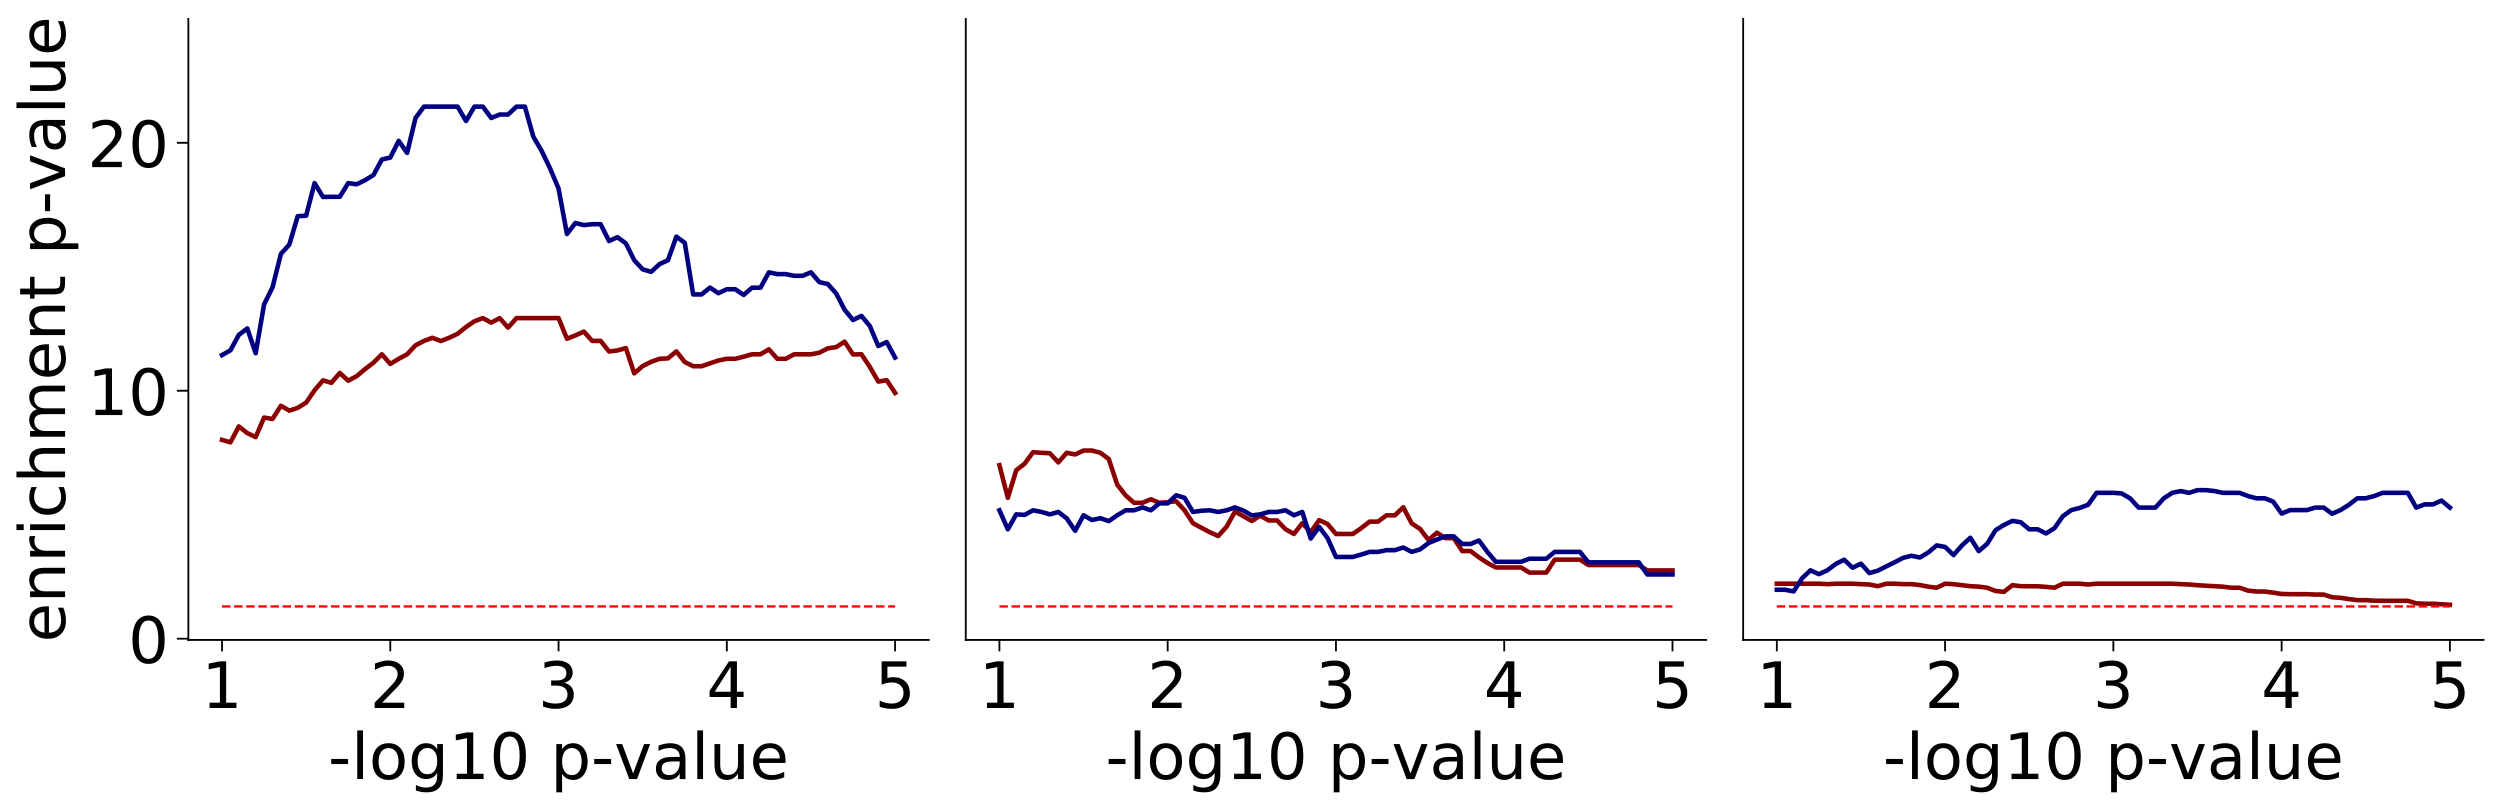 <?xml version="1.0" encoding="utf-8" standalone="no"?>
<!DOCTYPE svg PUBLIC "-//W3C//DTD SVG 1.1//EN"
  "http://www.w3.org/Graphics/SVG/1.1/DTD/svg11.dtd">
<!-- Created with matplotlib (https://matplotlib.org/) -->
<svg height="353.937pt" version="1.1" viewBox="0 0 1094.029 353.937" width="1094.029pt" xmlns="http://www.w3.org/2000/svg" xmlns:xlink="http://www.w3.org/1999/xlink">
 <defs>
  <style type="text/css">
*{stroke-linecap:butt;stroke-linejoin:round;}
  </style>
 </defs>
 <g id="figure_1">
  <g id="patch_1">
   <path d="M 0 353.937 
L 1094.029 353.937 
L 1094.029 0 
L 0 0 
z
" style="fill:none;"/>
  </g>
  <g id="axes_1">
   <g id="patch_2">
    <path d="M 82.429 280.04 
L 406.429 280.04 
L 406.429 8.24 
L 82.429 8.24 
z
" style="fill:none;"/>
   </g>
   <g id="matplotlib.axis_1">
    <g id="xtick_1">
     <g id="line2d_1">
      <defs>
       <path d="M 0 0 
L 0 5 
" id="mebe73106d7" style="stroke:#000000;stroke-width:0.8;"/>
      </defs>
      <g>
       <use style="stroke:#000000;stroke-width:0.8;" x="97.156" xlink:href="#mebe73106d7" y="280.04"/>
      </g>
     </g>
     <g id="text_1">
      <!-- 1 -->
      <defs>
       <path d="M 12.406 8.297 
L 28.516 8.297 
L 28.516 63.922 
L 10.984 60.406 
L 10.984 69.391 
L 28.422 72.906 
L 38.281 72.906 
L 38.281 8.297 
L 54.391 8.297 
L 54.391 0 
L 12.406 0 
z
" id="DejaVuSans-49"/>
      </defs>
      <g transform="translate(88.249 309.815)scale(0.28 -0.28)">
       <use xlink:href="#DejaVuSans-49"/>
      </g>
     </g>
    </g>
    <g id="xtick_2">
     <g id="line2d_2">
      <g>
       <use style="stroke:#000000;stroke-width:0.8;" x="170.792" xlink:href="#mebe73106d7" y="280.04"/>
      </g>
     </g>
     <g id="text_2">
      <!-- 2 -->
      <defs>
       <path d="M 19.188 8.297 
L 53.609 8.297 
L 53.609 0 
L 7.328 0 
L 7.328 8.297 
Q 12.938 14.109 22.625 23.891 
Q 32.328 33.688 34.812 36.531 
Q 39.547 41.844 41.422 45.531 
Q 43.312 49.219 43.312 52.781 
Q 43.312 58.594 39.234 62.25 
Q 35.156 65.922 28.609 65.922 
Q 23.969 65.922 18.812 64.312 
Q 13.672 62.703 7.812 59.422 
L 7.812 69.391 
Q 13.766 71.781 18.938 73 
Q 24.125 74.219 28.422 74.219 
Q 39.75 74.219 46.484 68.547 
Q 53.219 62.891 53.219 53.422 
Q 53.219 48.922 51.531 44.891 
Q 49.859 40.875 45.406 35.406 
Q 44.188 33.984 37.641 27.219 
Q 31.109 20.453 19.188 8.297 
z
" id="DejaVuSans-50"/>
      </defs>
      <g transform="translate(161.885 309.815)scale(0.28 -0.28)">
       <use xlink:href="#DejaVuSans-50"/>
      </g>
     </g>
    </g>
    <g id="xtick_3">
     <g id="line2d_3">
      <g>
       <use style="stroke:#000000;stroke-width:0.8;" x="244.429" xlink:href="#mebe73106d7" y="280.04"/>
      </g>
     </g>
     <g id="text_3">
      <!-- 3 -->
      <defs>
       <path d="M 40.578 39.312 
Q 47.656 37.797 51.625 33 
Q 55.609 28.219 55.609 21.188 
Q 55.609 10.406 48.188 4.484 
Q 40.766 -1.422 27.094 -1.422 
Q 22.516 -1.422 17.656 -0.516 
Q 12.797 0.391 7.625 2.203 
L 7.625 11.719 
Q 11.719 9.328 16.594 8.109 
Q 21.484 6.891 26.812 6.891 
Q 36.078 6.891 40.938 10.547 
Q 45.797 14.203 45.797 21.188 
Q 45.797 27.641 41.281 31.266 
Q 36.766 34.906 28.719 34.906 
L 20.219 34.906 
L 20.219 43.016 
L 29.109 43.016 
Q 36.375 43.016 40.234 45.922 
Q 44.094 48.828 44.094 54.297 
Q 44.094 59.906 40.109 62.906 
Q 36.141 65.922 28.719 65.922 
Q 24.656 65.922 20.016 65.031 
Q 15.375 64.156 9.812 62.312 
L 9.812 71.094 
Q 15.438 72.656 20.344 73.438 
Q 25.25 74.219 29.594 74.219 
Q 40.828 74.219 47.359 69.109 
Q 53.906 64.016 53.906 55.328 
Q 53.906 49.266 50.438 45.094 
Q 46.969 40.922 40.578 39.312 
z
" id="DejaVuSans-51"/>
      </defs>
      <g transform="translate(235.521 309.815)scale(0.28 -0.28)">
       <use xlink:href="#DejaVuSans-51"/>
      </g>
     </g>
    </g>
    <g id="xtick_4">
     <g id="line2d_4">
      <g>
       <use style="stroke:#000000;stroke-width:0.8;" x="318.065" xlink:href="#mebe73106d7" y="280.04"/>
      </g>
     </g>
     <g id="text_4">
      <!-- 4 -->
      <defs>
       <path d="M 37.797 64.312 
L 12.891 25.391 
L 37.797 25.391 
z
M 35.203 72.906 
L 47.609 72.906 
L 47.609 25.391 
L 58.016 25.391 
L 58.016 17.188 
L 47.609 17.188 
L 47.609 0 
L 37.797 0 
L 37.797 17.188 
L 4.891 17.188 
L 4.891 26.703 
z
" id="DejaVuSans-52"/>
      </defs>
      <g transform="translate(309.158 309.815)scale(0.28 -0.28)">
       <use xlink:href="#DejaVuSans-52"/>
      </g>
     </g>
    </g>
    <g id="xtick_5">
     <g id="line2d_5">
      <g>
       <use style="stroke:#000000;stroke-width:0.8;" x="391.701" xlink:href="#mebe73106d7" y="280.04"/>
      </g>
     </g>
     <g id="text_5">
      <!-- 5 -->
      <defs>
       <path d="M 10.797 72.906 
L 49.516 72.906 
L 49.516 64.594 
L 19.828 64.594 
L 19.828 46.734 
Q 21.969 47.469 24.109 47.828 
Q 26.266 48.188 28.422 48.188 
Q 40.625 48.188 47.75 41.5 
Q 54.891 34.812 54.891 23.391 
Q 54.891 11.625 47.562 5.094 
Q 40.234 -1.422 26.906 -1.422 
Q 22.312 -1.422 17.547 -0.641 
Q 12.797 0.141 7.719 1.703 
L 7.719 11.625 
Q 12.109 9.234 16.797 8.062 
Q 21.484 6.891 26.703 6.891 
Q 35.156 6.891 40.078 11.328 
Q 45.016 15.766 45.016 23.391 
Q 45.016 31 40.078 35.438 
Q 35.156 39.891 26.703 39.891 
Q 22.75 39.891 18.812 39.016 
Q 14.891 38.141 10.797 36.281 
z
" id="DejaVuSans-53"/>
      </defs>
      <g transform="translate(382.794 309.815)scale(0.28 -0.28)">
       <use xlink:href="#DejaVuSans-53"/>
      </g>
     </g>
    </g>
    <g id="text_6">
     <!-- -log10 p-value -->
     <defs>
      <path d="M 4.891 31.391 
L 31.203 31.391 
L 31.203 23.391 
L 4.891 23.391 
z
" id="DejaVuSans-45"/>
      <path d="M 9.422 75.984 
L 18.406 75.984 
L 18.406 0 
L 9.422 0 
z
" id="DejaVuSans-108"/>
      <path d="M 30.609 48.391 
Q 23.391 48.391 19.188 42.75 
Q 14.984 37.109 14.984 27.297 
Q 14.984 17.484 19.156 11.844 
Q 23.344 6.203 30.609 6.203 
Q 37.797 6.203 41.984 11.859 
Q 46.188 17.531 46.188 27.297 
Q 46.188 37.016 41.984 42.703 
Q 37.797 48.391 30.609 48.391 
z
M 30.609 56 
Q 42.328 56 49.016 48.375 
Q 55.719 40.766 55.719 27.297 
Q 55.719 13.875 49.016 6.219 
Q 42.328 -1.422 30.609 -1.422 
Q 18.844 -1.422 12.172 6.219 
Q 5.516 13.875 5.516 27.297 
Q 5.516 40.766 12.172 48.375 
Q 18.844 56 30.609 56 
z
" id="DejaVuSans-111"/>
      <path d="M 45.406 27.984 
Q 45.406 37.75 41.375 43.109 
Q 37.359 48.484 30.078 48.484 
Q 22.859 48.484 18.828 43.109 
Q 14.797 37.75 14.797 27.984 
Q 14.797 18.266 18.828 12.891 
Q 22.859 7.516 30.078 7.516 
Q 37.359 7.516 41.375 12.891 
Q 45.406 18.266 45.406 27.984 
z
M 54.391 6.781 
Q 54.391 -7.172 48.188 -13.984 
Q 42 -20.797 29.203 -20.797 
Q 24.469 -20.797 20.266 -20.094 
Q 16.062 -19.391 12.109 -17.922 
L 12.109 -9.188 
Q 16.062 -11.328 19.922 -12.344 
Q 23.781 -13.375 27.781 -13.375 
Q 36.625 -13.375 41.016 -8.766 
Q 45.406 -4.156 45.406 5.172 
L 45.406 9.625 
Q 42.625 4.781 38.281 2.391 
Q 33.938 0 27.875 0 
Q 17.828 0 11.672 7.656 
Q 5.516 15.328 5.516 27.984 
Q 5.516 40.672 11.672 48.328 
Q 17.828 56 27.875 56 
Q 33.938 56 38.281 53.609 
Q 42.625 51.219 45.406 46.391 
L 45.406 54.688 
L 54.391 54.688 
z
" id="DejaVuSans-103"/>
      <path d="M 31.781 66.406 
Q 24.172 66.406 20.328 58.906 
Q 16.5 51.422 16.5 36.375 
Q 16.5 21.391 20.328 13.891 
Q 24.172 6.391 31.781 6.391 
Q 39.453 6.391 43.281 13.891 
Q 47.125 21.391 47.125 36.375 
Q 47.125 51.422 43.281 58.906 
Q 39.453 66.406 31.781 66.406 
z
M 31.781 74.219 
Q 44.047 74.219 50.516 64.516 
Q 56.984 54.828 56.984 36.375 
Q 56.984 17.969 50.516 8.266 
Q 44.047 -1.422 31.781 -1.422 
Q 19.531 -1.422 13.062 8.266 
Q 6.594 17.969 6.594 36.375 
Q 6.594 54.828 13.062 64.516 
Q 19.531 74.219 31.781 74.219 
z
" id="DejaVuSans-48"/>
      <path id="DejaVuSans-32"/>
      <path d="M 18.109 8.203 
L 18.109 -20.797 
L 9.078 -20.797 
L 9.078 54.688 
L 18.109 54.688 
L 18.109 46.391 
Q 20.953 51.266 25.266 53.625 
Q 29.594 56 35.594 56 
Q 45.562 56 51.781 48.094 
Q 58.016 40.188 58.016 27.297 
Q 58.016 14.406 51.781 6.484 
Q 45.562 -1.422 35.594 -1.422 
Q 29.594 -1.422 25.266 0.953 
Q 20.953 3.328 18.109 8.203 
z
M 48.688 27.297 
Q 48.688 37.203 44.609 42.844 
Q 40.531 48.484 33.406 48.484 
Q 26.266 48.484 22.188 42.844 
Q 18.109 37.203 18.109 27.297 
Q 18.109 17.391 22.188 11.75 
Q 26.266 6.109 33.406 6.109 
Q 40.531 6.109 44.609 11.75 
Q 48.688 17.391 48.688 27.297 
z
" id="DejaVuSans-112"/>
      <path d="M 2.984 54.688 
L 12.5 54.688 
L 29.594 8.797 
L 46.688 54.688 
L 56.203 54.688 
L 35.688 0 
L 23.484 0 
z
" id="DejaVuSans-118"/>
      <path d="M 34.281 27.484 
Q 23.391 27.484 19.188 25 
Q 14.984 22.516 14.984 16.5 
Q 14.984 11.719 18.141 8.906 
Q 21.297 6.109 26.703 6.109 
Q 34.188 6.109 38.703 11.406 
Q 43.219 16.703 43.219 25.484 
L 43.219 27.484 
z
M 52.203 31.203 
L 52.203 0 
L 43.219 0 
L 43.219 8.297 
Q 40.141 3.328 35.547 0.953 
Q 30.953 -1.422 24.312 -1.422 
Q 15.922 -1.422 10.953 3.297 
Q 6 8.016 6 15.922 
Q 6 25.141 12.172 29.828 
Q 18.359 34.516 30.609 34.516 
L 43.219 34.516 
L 43.219 35.406 
Q 43.219 41.609 39.141 45 
Q 35.062 48.391 27.688 48.391 
Q 23 48.391 18.547 47.266 
Q 14.109 46.141 10.016 43.891 
L 10.016 52.203 
Q 14.938 54.109 19.578 55.047 
Q 24.219 56 28.609 56 
Q 40.484 56 46.344 49.844 
Q 52.203 43.703 52.203 31.203 
z
" id="DejaVuSans-97"/>
      <path d="M 8.5 21.578 
L 8.5 54.688 
L 17.484 54.688 
L 17.484 21.922 
Q 17.484 14.156 20.5 10.266 
Q 23.531 6.391 29.594 6.391 
Q 36.859 6.391 41.078 11.031 
Q 45.312 15.672 45.312 23.688 
L 45.312 54.688 
L 54.297 54.688 
L 54.297 0 
L 45.312 0 
L 45.312 8.406 
Q 42.047 3.422 37.719 1 
Q 33.406 -1.422 27.688 -1.422 
Q 18.266 -1.422 13.375 4.438 
Q 8.5 10.297 8.5 21.578 
z
M 31.109 56 
z
" id="DejaVuSans-117"/>
      <path d="M 56.203 29.594 
L 56.203 25.203 
L 14.891 25.203 
Q 15.484 15.922 20.484 11.062 
Q 25.484 6.203 34.422 6.203 
Q 39.594 6.203 44.453 7.469 
Q 49.312 8.734 54.109 11.281 
L 54.109 2.781 
Q 49.266 0.734 44.188 -0.344 
Q 39.109 -1.422 33.891 -1.422 
Q 20.797 -1.422 13.156 6.188 
Q 5.516 13.812 5.516 26.812 
Q 5.516 40.234 12.766 48.109 
Q 20.016 56 32.328 56 
Q 43.359 56 49.781 48.891 
Q 56.203 41.797 56.203 29.594 
z
M 47.219 32.234 
Q 47.125 39.594 43.094 43.984 
Q 39.062 48.391 32.422 48.391 
Q 24.906 48.391 20.391 44.141 
Q 15.875 39.891 15.188 32.172 
z
" id="DejaVuSans-101"/>
     </defs>
     <g transform="translate(143.594 340.914)scale(0.28 -0.28)">
      <use xlink:href="#DejaVuSans-45"/>
      <use x="36.084" xlink:href="#DejaVuSans-108"/>
      <use x="63.867" xlink:href="#DejaVuSans-111"/>
      <use x="125.049" xlink:href="#DejaVuSans-103"/>
      <use x="188.525" xlink:href="#DejaVuSans-49"/>
      <use x="252.148" xlink:href="#DejaVuSans-48"/>
      <use x="315.771" xlink:href="#DejaVuSans-32"/>
      <use x="347.559" xlink:href="#DejaVuSans-112"/>
      <use x="411.035" xlink:href="#DejaVuSans-45"/>
      <use x="447.088" xlink:href="#DejaVuSans-118"/>
      <use x="506.268" xlink:href="#DejaVuSans-97"/>
      <use x="567.547" xlink:href="#DejaVuSans-108"/>
      <use x="595.33" xlink:href="#DejaVuSans-117"/>
      <use x="658.709" xlink:href="#DejaVuSans-101"/>
     </g>
    </g>
   </g>
   <g id="matplotlib.axis_2">
    <g id="ytick_1">
     <g id="line2d_6">
      <defs>
       <path d="M 0 0 
L -5 0 
" id="m5ea05234a9" style="stroke:#000000;stroke-width:0.8;"/>
      </defs>
      <g>
       <use style="stroke:#000000;stroke-width:0.8;" x="82.429" xlink:href="#m5ea05234a9" y="279.497"/>
      </g>
     </g>
     <g id="text_7">
      <!-- 0 -->
      <g transform="translate(56.114 290.135)scale(0.28 -0.28)">
       <use xlink:href="#DejaVuSans-48"/>
      </g>
     </g>
    </g>
    <g id="ytick_2">
     <g id="line2d_7">
      <g>
       <use style="stroke:#000000;stroke-width:0.8;" x="82.429" xlink:href="#m5ea05234a9" y="170.994"/>
      </g>
     </g>
     <g id="text_8">
      <!-- 10 -->
      <g transform="translate(38.299 181.632)scale(0.28 -0.28)">
       <use xlink:href="#DejaVuSans-49"/>
       <use x="63.623" xlink:href="#DejaVuSans-48"/>
      </g>
     </g>
    </g>
    <g id="ytick_3">
     <g id="line2d_8">
      <g>
       <use style="stroke:#000000;stroke-width:0.8;" x="82.429" xlink:href="#m5ea05234a9" y="62.491"/>
      </g>
     </g>
     <g id="text_9">
      <!-- 20 -->
      <g transform="translate(38.299 73.129)scale(0.28 -0.28)">
       <use xlink:href="#DejaVuSans-50"/>
       <use x="63.623" xlink:href="#DejaVuSans-48"/>
      </g>
     </g>
    </g>
    <g id="text_10">
     <!-- enrichment p-value -->
     <defs>
      <path d="M 54.891 33.016 
L 54.891 0 
L 45.906 0 
L 45.906 32.719 
Q 45.906 40.484 42.875 44.328 
Q 39.844 48.188 33.797 48.188 
Q 26.516 48.188 22.312 43.547 
Q 18.109 38.922 18.109 30.906 
L 18.109 0 
L 9.078 0 
L 9.078 54.688 
L 18.109 54.688 
L 18.109 46.188 
Q 21.344 51.125 25.703 53.562 
Q 30.078 56 35.797 56 
Q 45.219 56 50.047 50.172 
Q 54.891 44.344 54.891 33.016 
z
" id="DejaVuSans-110"/>
      <path d="M 41.109 46.297 
Q 39.594 47.172 37.812 47.578 
Q 36.031 48 33.891 48 
Q 26.266 48 22.188 43.047 
Q 18.109 38.094 18.109 28.812 
L 18.109 0 
L 9.078 0 
L 9.078 54.688 
L 18.109 54.688 
L 18.109 46.188 
Q 20.953 51.172 25.484 53.578 
Q 30.031 56 36.531 56 
Q 37.453 56 38.578 55.875 
Q 39.703 55.766 41.062 55.516 
z
" id="DejaVuSans-114"/>
      <path d="M 9.422 54.688 
L 18.406 54.688 
L 18.406 0 
L 9.422 0 
z
M 9.422 75.984 
L 18.406 75.984 
L 18.406 64.594 
L 9.422 64.594 
z
" id="DejaVuSans-105"/>
      <path d="M 48.781 52.594 
L 48.781 44.188 
Q 44.969 46.297 41.141 47.344 
Q 37.312 48.391 33.406 48.391 
Q 24.656 48.391 19.812 42.844 
Q 14.984 37.312 14.984 27.297 
Q 14.984 17.281 19.812 11.734 
Q 24.656 6.203 33.406 6.203 
Q 37.312 6.203 41.141 7.25 
Q 44.969 8.297 48.781 10.406 
L 48.781 2.094 
Q 45.016 0.344 40.984 -0.531 
Q 36.969 -1.422 32.422 -1.422 
Q 20.062 -1.422 12.781 6.344 
Q 5.516 14.109 5.516 27.297 
Q 5.516 40.672 12.859 48.328 
Q 20.219 56 33.016 56 
Q 37.156 56 41.109 55.141 
Q 45.062 54.297 48.781 52.594 
z
" id="DejaVuSans-99"/>
      <path d="M 54.891 33.016 
L 54.891 0 
L 45.906 0 
L 45.906 32.719 
Q 45.906 40.484 42.875 44.328 
Q 39.844 48.188 33.797 48.188 
Q 26.516 48.188 22.312 43.547 
Q 18.109 38.922 18.109 30.906 
L 18.109 0 
L 9.078 0 
L 9.078 75.984 
L 18.109 75.984 
L 18.109 46.188 
Q 21.344 51.125 25.703 53.562 
Q 30.078 56 35.797 56 
Q 45.219 56 50.047 50.172 
Q 54.891 44.344 54.891 33.016 
z
" id="DejaVuSans-104"/>
      <path d="M 52 44.188 
Q 55.375 50.25 60.062 53.125 
Q 64.75 56 71.094 56 
Q 79.641 56 84.281 50.016 
Q 88.922 44.047 88.922 33.016 
L 88.922 0 
L 79.891 0 
L 79.891 32.719 
Q 79.891 40.578 77.094 44.375 
Q 74.312 48.188 68.609 48.188 
Q 61.625 48.188 57.562 43.547 
Q 53.516 38.922 53.516 30.906 
L 53.516 0 
L 44.484 0 
L 44.484 32.719 
Q 44.484 40.625 41.703 44.406 
Q 38.922 48.188 33.109 48.188 
Q 26.219 48.188 22.156 43.531 
Q 18.109 38.875 18.109 30.906 
L 18.109 0 
L 9.078 0 
L 9.078 54.688 
L 18.109 54.688 
L 18.109 46.188 
Q 21.188 51.219 25.484 53.609 
Q 29.781 56 35.688 56 
Q 41.656 56 45.828 52.969 
Q 50 49.953 52 44.188 
z
" id="DejaVuSans-109"/>
      <path d="M 18.312 70.219 
L 18.312 54.688 
L 36.812 54.688 
L 36.812 47.703 
L 18.312 47.703 
L 18.312 18.016 
Q 18.312 11.328 20.141 9.422 
Q 21.969 7.516 27.594 7.516 
L 36.812 7.516 
L 36.812 0 
L 27.594 0 
Q 17.188 0 13.234 3.875 
Q 9.281 7.766 9.281 18.016 
L 9.281 47.703 
L 2.688 47.703 
L 2.688 54.688 
L 9.281 54.688 
L 9.281 70.219 
z
" id="DejaVuSans-116"/>
     </defs>
     <g transform="translate(28.476 281.079)rotate(-90)scale(0.28 -0.28)">
      <use xlink:href="#DejaVuSans-101"/>
      <use x="61.523" xlink:href="#DejaVuSans-110"/>
      <use x="124.902" xlink:href="#DejaVuSans-114"/>
      <use x="166.016" xlink:href="#DejaVuSans-105"/>
      <use x="193.799" xlink:href="#DejaVuSans-99"/>
      <use x="248.779" xlink:href="#DejaVuSans-104"/>
      <use x="312.158" xlink:href="#DejaVuSans-109"/>
      <use x="409.57" xlink:href="#DejaVuSans-101"/>
      <use x="471.094" xlink:href="#DejaVuSans-110"/>
      <use x="534.473" xlink:href="#DejaVuSans-116"/>
      <use x="573.682" xlink:href="#DejaVuSans-32"/>
      <use x="605.469" xlink:href="#DejaVuSans-112"/>
      <use x="668.945" xlink:href="#DejaVuSans-45"/>
      <use x="704.998" xlink:href="#DejaVuSans-118"/>
      <use x="764.178" xlink:href="#DejaVuSans-97"/>
      <use x="825.457" xlink:href="#DejaVuSans-108"/>
      <use x="853.24" xlink:href="#DejaVuSans-117"/>
      <use x="916.619" xlink:href="#DejaVuSans-101"/>
     </g>
    </g>
   </g>
   <g id="line2d_9">
    <path clip-path="url(#p5a2b690b89)" d="M 97.156 192.493 
L 100.838 193.575 
L 104.52 186.609 
L 108.201 189.52 
L 111.883 191.285 
L 115.565 182.733 
L 119.247 183.342 
L 122.929 177.562 
L 126.611 179.702 
L 130.292 178.474 
L 133.974 176.171 
L 137.656 170.812 
L 141.338 166.451 
L 145.02 167.519 
L 148.701 163.208 
L 152.383 166.582 
L 156.065 164.624 
L 159.747 161.529 
L 163.429 158.716 
L 167.111 155.041 
L 170.792 159.266 
L 174.474 157.018 
L 178.156 155.041 
L 181.838 151.106 
L 185.52 149.207 
L 189.201 147.818 
L 192.883 149.224 
L 196.565 147.818 
L 200.247 146.068 
L 203.929 143.122 
L 207.611 140.586 
L 211.292 139.208 
L 214.974 141.192 
L 218.656 139.208 
L 222.338 143.378 
L 226.02 139.208 
L 229.701 139.208 
L 233.383 139.208 
L 237.065 139.208 
L 240.747 139.208 
L 244.429 139.208 
L 248.111 148.239 
L 251.792 146.787 
L 255.474 145.112 
L 259.156 149.178 
L 262.838 149.178 
L 266.52 153.809 
L 270.201 153.36 
L 273.883 152.335 
L 277.565 163.388 
L 281.247 160.176 
L 284.929 158.346 
L 288.611 157.018 
L 292.292 156.837 
L 295.974 153.773 
L 299.656 158.423 
L 303.338 160.269 
L 307.02 160.269 
L 310.701 159.004 
L 314.383 157.743 
L 318.065 157.018 
L 321.747 157.018 
L 325.429 156.087 
L 329.111 155.041 
L 332.792 155.041 
L 336.474 152.881 
L 340.156 157.018 
L 343.838 157.018 
L 347.52 155.041 
L 351.201 155.041 
L 354.883 155.041 
L 358.565 154.334 
L 362.247 152.447 
L 365.929 151.9 
L 369.611 149.521 
L 373.292 155.108 
L 376.974 155.041 
L 380.656 160.584 
L 384.338 166.988 
L 388.02 166.35 
L 391.701 171.936 
" style="fill:none;stroke:#8b0000;stroke-linecap:square;stroke-width:2;"/>
   </g>
   <g id="line2d_10">
    <path clip-path="url(#p5a2b690b89)" d="M 97.156 155.395 
L 100.838 153.313 
L 104.52 146.558 
L 108.201 143.728 
L 111.883 154.57 
L 115.565 133.231 
L 119.247 125.765 
L 122.929 111.101 
L 126.611 107.025 
L 130.292 94.596 
L 133.974 94.384 
L 137.656 80.132 
L 141.338 86.186 
L 145.02 86.117 
L 148.701 86.117 
L 152.383 80.145 
L 156.065 80.646 
L 159.747 78.85 
L 163.429 76.609 
L 167.111 69.793 
L 170.792 68.959 
L 174.474 61.638 
L 178.156 66.906 
L 181.838 51.629 
L 185.52 46.669 
L 189.201 46.669 
L 192.883 46.669 
L 196.565 46.669 
L 200.247 46.669 
L 203.929 52.94 
L 207.611 46.669 
L 211.292 46.669 
L 214.974 51.629 
L 218.656 50.119 
L 222.338 50.119 
L 226.02 46.669 
L 229.701 46.669 
L 233.383 59.797 
L 237.065 66.097 
L 240.747 73.772 
L 244.429 82.518 
L 248.111 102.408 
L 251.792 97.591 
L 255.474 98.503 
L 259.156 98.113 
L 262.838 98.113 
L 266.52 105.478 
L 270.201 103.793 
L 273.883 106.502 
L 277.565 113.892 
L 281.247 117.869 
L 284.929 118.955 
L 288.611 115.586 
L 292.292 113.892 
L 295.974 103.577 
L 299.656 106.238 
L 303.338 128.84 
L 307.02 128.84 
L 310.701 125.848 
L 314.383 128.313 
L 318.065 126.574 
L 321.747 126.574 
L 325.429 129.052 
L 329.111 125.902 
L 332.792 125.902 
L 336.474 119.184 
L 340.156 119.949 
L 343.838 119.949 
L 347.52 120.698 
L 351.201 120.698 
L 354.883 119.182 
L 358.565 123.471 
L 362.247 124.279 
L 365.929 128.425 
L 369.611 135.551 
L 373.292 140.032 
L 376.974 138.236 
L 380.656 142.69 
L 384.338 151.424 
L 388.02 149.699 
L 391.701 156.457 
" style="fill:none;stroke:#000080;stroke-linecap:square;stroke-width:2;"/>
   </g>
   <g id="line2d_11">
    <path clip-path="url(#p5a2b690b89)" d="M 97.156 265.381 
L 391.701 265.381 
" style="fill:none;stroke:#ff0000;stroke-dasharray:3.7,1.6;stroke-dashoffset:0;"/>
   </g>
   <g id="patch_3">
    <path d="M 82.429 280.04 
L 82.429 8.24 
" style="fill:none;stroke:#000000;stroke-linecap:square;stroke-linejoin:miter;stroke-width:0.8;"/>
   </g>
   <g id="patch_4">
    <path d="M 82.429 280.04 
L 406.429 280.04 
" style="fill:none;stroke:#000000;stroke-linecap:square;stroke-linejoin:miter;stroke-width:0.8;"/>
   </g>
  </g>
  <g id="axes_2">
   <g id="patch_5">
    <path d="M 422.629 280.04 
L 746.629 280.04 
L 746.629 8.24 
L 422.629 8.24 
z
" style="fill:none;"/>
   </g>
   <g id="matplotlib.axis_3">
    <g id="xtick_6">
     <g id="line2d_12">
      <g>
       <use style="stroke:#000000;stroke-width:0.8;" x="437.356" xlink:href="#mebe73106d7" y="280.04"/>
      </g>
     </g>
     <g id="text_11">
      <!-- 1 -->
      <g transform="translate(428.449 309.815)scale(0.28 -0.28)">
       <use xlink:href="#DejaVuSans-49"/>
      </g>
     </g>
    </g>
    <g id="xtick_7">
     <g id="line2d_13">
      <g>
       <use style="stroke:#000000;stroke-width:0.8;" x="510.992" xlink:href="#mebe73106d7" y="280.04"/>
      </g>
     </g>
     <g id="text_12">
      <!-- 2 -->
      <g transform="translate(502.085 309.815)scale(0.28 -0.28)">
       <use xlink:href="#DejaVuSans-50"/>
      </g>
     </g>
    </g>
    <g id="xtick_8">
     <g id="line2d_14">
      <g>
       <use style="stroke:#000000;stroke-width:0.8;" x="584.629" xlink:href="#mebe73106d7" y="280.04"/>
      </g>
     </g>
     <g id="text_13">
      <!-- 3 -->
      <g transform="translate(575.721 309.815)scale(0.28 -0.28)">
       <use xlink:href="#DejaVuSans-51"/>
      </g>
     </g>
    </g>
    <g id="xtick_9">
     <g id="line2d_15">
      <g>
       <use style="stroke:#000000;stroke-width:0.8;" x="658.265" xlink:href="#mebe73106d7" y="280.04"/>
      </g>
     </g>
     <g id="text_14">
      <!-- 4 -->
      <g transform="translate(649.358 309.815)scale(0.28 -0.28)">
       <use xlink:href="#DejaVuSans-52"/>
      </g>
     </g>
    </g>
    <g id="xtick_10">
     <g id="line2d_16">
      <g>
       <use style="stroke:#000000;stroke-width:0.8;" x="731.901" xlink:href="#mebe73106d7" y="280.04"/>
      </g>
     </g>
     <g id="text_15">
      <!-- 5 -->
      <g transform="translate(722.994 309.815)scale(0.28 -0.28)">
       <use xlink:href="#DejaVuSans-53"/>
      </g>
     </g>
    </g>
    <g id="text_16">
     <!-- -log10 p-value -->
     <g transform="translate(483.794 340.914)scale(0.28 -0.28)">
      <use xlink:href="#DejaVuSans-45"/>
      <use x="36.084" xlink:href="#DejaVuSans-108"/>
      <use x="63.867" xlink:href="#DejaVuSans-111"/>
      <use x="125.049" xlink:href="#DejaVuSans-103"/>
      <use x="188.525" xlink:href="#DejaVuSans-49"/>
      <use x="252.148" xlink:href="#DejaVuSans-48"/>
      <use x="315.771" xlink:href="#DejaVuSans-32"/>
      <use x="347.559" xlink:href="#DejaVuSans-112"/>
      <use x="411.035" xlink:href="#DejaVuSans-45"/>
      <use x="447.088" xlink:href="#DejaVuSans-118"/>
      <use x="506.268" xlink:href="#DejaVuSans-97"/>
      <use x="567.547" xlink:href="#DejaVuSans-108"/>
      <use x="595.33" xlink:href="#DejaVuSans-117"/>
      <use x="658.709" xlink:href="#DejaVuSans-101"/>
     </g>
    </g>
   </g>
   <g id="matplotlib.axis_4">
    <g id="ytick_4"/>
    <g id="ytick_5"/>
    <g id="ytick_6"/>
   </g>
   <g id="line2d_17">
    <path clip-path="url(#p97fbda1a4b)" d="M 437.356 203.575 
L 441.038 217.854 
L 444.72 205.785 
L 448.401 202.912 
L 452.083 197.877 
L 455.765 198.143 
L 459.447 198.359 
L 463.129 202.349 
L 466.811 198.143 
L 470.492 198.869 
L 474.174 197.161 
L 477.856 197.161 
L 481.538 198.143 
L 485.22 200.874 
L 488.901 212.055 
L 492.583 216.773 
L 496.265 220.035 
L 499.947 220.035 
L 503.629 218.484 
L 507.311 220.035 
L 510.992 219.796 
L 514.674 219.327 
L 518.356 223.299 
L 522.038 228.953 
L 525.72 230.951 
L 529.401 232.902 
L 533.083 234.561 
L 536.765 230.533 
L 540.447 223.87 
L 544.129 225.905 
L 547.811 227.988 
L 551.492 225.662 
L 555.174 227.759 
L 558.856 227.759 
L 562.538 231.581 
L 566.22 233.673 
L 569.901 228.953 
L 573.583 232.902 
L 577.265 227.622 
L 580.947 229.282 
L 584.629 233.673 
L 588.311 233.673 
L 591.992 233.673 
L 595.674 231.126 
L 599.356 228.274 
L 603.038 228.274 
L 606.72 225.51 
L 610.401 225.51 
L 614.083 221.973 
L 617.765 229.028 
L 621.447 231.496 
L 625.129 236.292 
L 628.811 233.118 
L 632.492 235.494 
L 636.174 235.494 
L 639.856 241.142 
L 643.538 241.142 
L 647.22 243.927 
L 650.901 246.344 
L 654.583 248.329 
L 658.265 248.329 
L 661.947 248.329 
L 665.629 248.329 
L 669.311 250.579 
L 672.992 250.579 
L 676.674 250.579 
L 680.356 244.901 
L 684.038 244.901 
L 687.72 244.901 
L 691.401 244.901 
L 695.083 247.26 
L 698.765 247.26 
L 702.447 247.26 
L 706.129 247.26 
L 709.811 247.26 
L 713.492 247.26 
L 717.174 247.26 
L 720.856 249.614 
L 724.538 249.614 
L 728.22 249.614 
L 731.901 249.614 
" style="fill:none;stroke:#8b0000;stroke-linecap:square;stroke-width:2;"/>
   </g>
   <g id="line2d_18">
    <path clip-path="url(#p97fbda1a4b)" d="M 437.356 223.312 
L 441.038 231.619 
L 444.72 225.093 
L 448.401 225.321 
L 452.083 223.312 
L 455.765 224.04 
L 459.447 225.093 
L 463.129 224.04 
L 466.811 226.843 
L 470.492 232.267 
L 474.174 225.492 
L 477.856 227.564 
L 481.538 226.769 
L 485.22 228.051 
L 488.901 225.492 
L 492.583 223.312 
L 496.265 223.311 
L 499.947 222.046 
L 503.629 223.311 
L 507.311 220.272 
L 510.992 220.272 
L 514.674 216.749 
L 518.356 217.847 
L 522.038 224.04 
L 525.72 223.508 
L 529.401 223.312 
L 533.083 224.04 
L 536.765 223.312 
L 540.447 222.046 
L 544.129 223.436 
L 547.811 225.54 
L 551.492 225.093 
L 555.174 224.04 
L 558.856 224.04 
L 562.538 223.312 
L 566.22 225.492 
L 569.901 224.04 
L 573.583 235.674 
L 577.265 230.585 
L 580.947 235.456 
L 584.629 243.735 
L 588.311 243.735 
L 591.992 243.735 
L 595.674 242.688 
L 599.356 241.515 
L 603.038 241.515 
L 606.72 240.752 
L 610.401 240.752 
L 614.083 239.606 
L 617.765 241.515 
L 621.447 240.429 
L 625.129 237.638 
L 628.811 236.146 
L 632.492 234.7 
L 636.174 234.7 
L 639.856 238.049 
L 643.538 238.049 
L 647.22 236.535 
L 650.901 241.515 
L 654.583 245.85 
L 658.265 245.85 
L 661.947 245.85 
L 665.629 245.85 
L 669.311 244.512 
L 672.992 244.512 
L 676.674 244.512 
L 680.356 241.515 
L 684.038 241.515 
L 687.72 241.515 
L 691.401 241.515 
L 695.083 246.088 
L 698.765 246.088 
L 702.447 246.088 
L 706.129 246.088 
L 709.811 246.088 
L 713.492 246.088 
L 717.174 246.088 
L 720.856 251.378 
L 724.538 251.378 
L 728.22 251.378 
L 731.901 251.378 
" style="fill:none;stroke:#000080;stroke-linecap:square;stroke-width:2;"/>
   </g>
   <g id="line2d_19">
    <path clip-path="url(#p97fbda1a4b)" d="M 437.356 265.381 
L 731.901 265.381 
" style="fill:none;stroke:#ff0000;stroke-dasharray:3.7,1.6;stroke-dashoffset:0;"/>
   </g>
   <g id="patch_6">
    <path d="M 422.629 280.04 
L 422.629 8.24 
" style="fill:none;stroke:#000000;stroke-linecap:square;stroke-linejoin:miter;stroke-width:0.8;"/>
   </g>
   <g id="patch_7">
    <path d="M 422.629 280.04 
L 746.629 280.04 
" style="fill:none;stroke:#000000;stroke-linecap:square;stroke-linejoin:miter;stroke-width:0.8;"/>
   </g>
  </g>
  <g id="axes_3">
   <g id="patch_8">
    <path d="M 762.829 280.04 
L 1086.829 280.04 
L 1086.829 8.24 
L 762.829 8.24 
z
" style="fill:none;"/>
   </g>
   <g id="matplotlib.axis_5">
    <g id="xtick_11">
     <g id="line2d_20">
      <g>
       <use style="stroke:#000000;stroke-width:0.8;" x="777.556" xlink:href="#mebe73106d7" y="280.04"/>
      </g>
     </g>
     <g id="text_17">
      <!-- 1 -->
      <g transform="translate(768.649 309.815)scale(0.28 -0.28)">
       <use xlink:href="#DejaVuSans-49"/>
      </g>
     </g>
    </g>
    <g id="xtick_12">
     <g id="line2d_21">
      <g>
       <use style="stroke:#000000;stroke-width:0.8;" x="851.192" xlink:href="#mebe73106d7" y="280.04"/>
      </g>
     </g>
     <g id="text_18">
      <!-- 2 -->
      <g transform="translate(842.285 309.815)scale(0.28 -0.28)">
       <use xlink:href="#DejaVuSans-50"/>
      </g>
     </g>
    </g>
    <g id="xtick_13">
     <g id="line2d_22">
      <g>
       <use style="stroke:#000000;stroke-width:0.8;" x="924.829" xlink:href="#mebe73106d7" y="280.04"/>
      </g>
     </g>
     <g id="text_19">
      <!-- 3 -->
      <g transform="translate(915.921 309.815)scale(0.28 -0.28)">
       <use xlink:href="#DejaVuSans-51"/>
      </g>
     </g>
    </g>
    <g id="xtick_14">
     <g id="line2d_23">
      <g>
       <use style="stroke:#000000;stroke-width:0.8;" x="998.465" xlink:href="#mebe73106d7" y="280.04"/>
      </g>
     </g>
     <g id="text_20">
      <!-- 4 -->
      <g transform="translate(989.558 309.815)scale(0.28 -0.28)">
       <use xlink:href="#DejaVuSans-52"/>
      </g>
     </g>
    </g>
    <g id="xtick_15">
     <g id="line2d_24">
      <g>
       <use style="stroke:#000000;stroke-width:0.8;" x="1072.101" xlink:href="#mebe73106d7" y="280.04"/>
      </g>
     </g>
     <g id="text_21">
      <!-- 5 -->
      <g transform="translate(1063.194 309.815)scale(0.28 -0.28)">
       <use xlink:href="#DejaVuSans-53"/>
      </g>
     </g>
    </g>
    <g id="text_22">
     <!-- -log10 p-value -->
     <g transform="translate(823.994 340.914)scale(0.28 -0.28)">
      <use xlink:href="#DejaVuSans-45"/>
      <use x="36.084" xlink:href="#DejaVuSans-108"/>
      <use x="63.867" xlink:href="#DejaVuSans-111"/>
      <use x="125.049" xlink:href="#DejaVuSans-103"/>
      <use x="188.525" xlink:href="#DejaVuSans-49"/>
      <use x="252.148" xlink:href="#DejaVuSans-48"/>
      <use x="315.771" xlink:href="#DejaVuSans-32"/>
      <use x="347.559" xlink:href="#DejaVuSans-112"/>
      <use x="411.035" xlink:href="#DejaVuSans-45"/>
      <use x="447.088" xlink:href="#DejaVuSans-118"/>
      <use x="506.268" xlink:href="#DejaVuSans-97"/>
      <use x="567.547" xlink:href="#DejaVuSans-108"/>
      <use x="595.33" xlink:href="#DejaVuSans-117"/>
      <use x="658.709" xlink:href="#DejaVuSans-101"/>
     </g>
    </g>
   </g>
   <g id="matplotlib.axis_6">
    <g id="ytick_7"/>
    <g id="ytick_8"/>
    <g id="ytick_9"/>
   </g>
   <g id="line2d_25">
    <path clip-path="url(#p5504ee457a)" d="M 777.556 255.439 
L 781.238 255.439 
L 784.92 255.439 
L 788.601 255.439 
L 792.283 255.439 
L 795.965 255.439 
L 799.647 255.625 
L 803.329 255.439 
L 807.011 255.439 
L 810.692 255.439 
L 814.374 255.625 
L 818.056 255.786 
L 821.738 256.521 
L 825.42 255.439 
L 829.101 255.439 
L 832.783 255.625 
L 836.465 255.625 
L 840.147 256.034 
L 843.829 256.731 
L 847.511 257.198 
L 851.192 255.439 
L 854.874 255.625 
L 858.556 256.092 
L 862.238 256.521 
L 865.92 256.731 
L 869.601 257.198 
L 873.283 258.609 
L 876.965 258.998 
L 880.647 256.092 
L 884.329 256.521 
L 888.011 256.554 
L 891.692 256.554 
L 895.374 256.83 
L 899.056 257.198 
L 902.738 255.439 
L 906.42 255.439 
L 910.101 255.439 
L 913.783 255.786 
L 917.465 255.439 
L 921.147 255.439 
L 924.829 255.439 
L 928.511 255.439 
L 932.192 255.439 
L 935.874 255.439 
L 939.556 255.439 
L 943.238 255.439 
L 946.92 255.439 
L 950.601 255.439 
L 954.283 255.625 
L 957.965 255.786 
L 961.647 256.092 
L 965.329 256.321 
L 969.011 256.521 
L 972.692 256.731 
L 976.374 257.198 
L 980.056 257.198 
L 983.738 258.45 
L 987.42 258.859 
L 991.101 258.859 
L 994.783 259.351 
L 998.465 259.919 
L 1002.147 260.013 
L 1005.829 260.013 
L 1009.511 260.013 
L 1013.192 260.186 
L 1016.874 260.186 
L 1020.556 261.372 
L 1024.238 261.612 
L 1027.92 262.158 
L 1031.601 262.632 
L 1035.283 262.632 
L 1038.965 262.868 
L 1042.647 262.913 
L 1046.329 262.913 
L 1050.011 262.913 
L 1053.692 262.913 
L 1057.374 264.034 
L 1061.056 264.205 
L 1064.738 264.205 
L 1068.42 264.435 
L 1072.101 264.665 
" style="fill:none;stroke:#8b0000;stroke-linecap:square;stroke-width:2;"/>
   </g>
   <g id="line2d_26">
    <path clip-path="url(#p5504ee457a)" d="M 777.556 258.093 
L 781.238 258.093 
L 784.92 258.809 
L 788.601 253.059 
L 792.283 249.575 
L 795.965 251.269 
L 799.647 249.575 
L 803.329 246.785 
L 807.011 244.946 
L 810.692 248.447 
L 814.374 246.665 
L 818.056 250.78 
L 821.738 249.74 
L 825.42 247.874 
L 829.101 246.07 
L 832.783 244.134 
L 836.465 243.215 
L 840.147 243.97 
L 843.829 241.758 
L 847.511 238.676 
L 851.192 239.346 
L 854.874 242.915 
L 858.556 238.693 
L 862.238 235.334 
L 865.92 241.176 
L 869.601 237.995 
L 873.283 232 
L 876.965 229.714 
L 880.647 227.931 
L 884.329 228.567 
L 888.011 231.622 
L 891.692 231.622 
L 895.374 233.443 
L 899.056 231.128 
L 902.738 225.882 
L 906.42 223.227 
L 910.101 222.274 
L 913.783 220.893 
L 917.465 215.664 
L 921.147 215.664 
L 924.829 215.664 
L 928.511 215.948 
L 932.192 218.111 
L 935.874 222.128 
L 939.556 222.128 
L 943.238 222.128 
L 946.92 218.055 
L 950.601 215.664 
L 954.283 214.917 
L 957.965 215.664 
L 961.647 214.489 
L 965.329 214.489 
L 969.011 214.882 
L 972.692 215.664 
L 976.374 215.664 
L 980.056 215.664 
L 983.738 217.089 
L 987.42 218.055 
L 991.101 218.055 
L 994.783 219.532 
L 998.465 224.767 
L 1002.147 223.227 
L 1005.829 223.227 
L 1009.511 223.227 
L 1013.192 222.128 
L 1016.874 222.128 
L 1020.556 224.816 
L 1024.238 223.227 
L 1027.92 220.893 
L 1031.601 218.055 
L 1035.283 218.055 
L 1038.965 217.089 
L 1042.647 215.664 
L 1046.329 215.664 
L 1050.011 215.664 
L 1053.692 215.664 
L 1057.374 222.128 
L 1061.056 220.722 
L 1064.738 220.722 
L 1068.42 219.064 
L 1072.101 222.127 
" style="fill:none;stroke:#000080;stroke-linecap:square;stroke-width:2;"/>
   </g>
   <g id="line2d_27">
    <path clip-path="url(#p5504ee457a)" d="M 777.556 265.381 
L 1072.101 265.381 
" style="fill:none;stroke:#ff0000;stroke-dasharray:3.7,1.6;stroke-dashoffset:0;"/>
   </g>
   <g id="patch_9">
    <path d="M 762.829 280.04 
L 762.829 8.24 
" style="fill:none;stroke:#000000;stroke-linecap:square;stroke-linejoin:miter;stroke-width:0.8;"/>
   </g>
   <g id="patch_10">
    <path d="M 762.829 280.04 
L 1086.829 280.04 
" style="fill:none;stroke:#000000;stroke-linecap:square;stroke-linejoin:miter;stroke-width:0.8;"/>
   </g>
  </g>
 </g>
 <defs>
  <clipPath id="p5a2b690b89">
   <rect height="271.8" width="324" x="82.429" y="8.24"/>
  </clipPath>
  <clipPath id="p97fbda1a4b">
   <rect height="271.8" width="324" x="422.629" y="8.24"/>
  </clipPath>
  <clipPath id="p5504ee457a">
   <rect height="271.8" width="324" x="762.829" y="8.24"/>
  </clipPath>
 </defs>
</svg>
